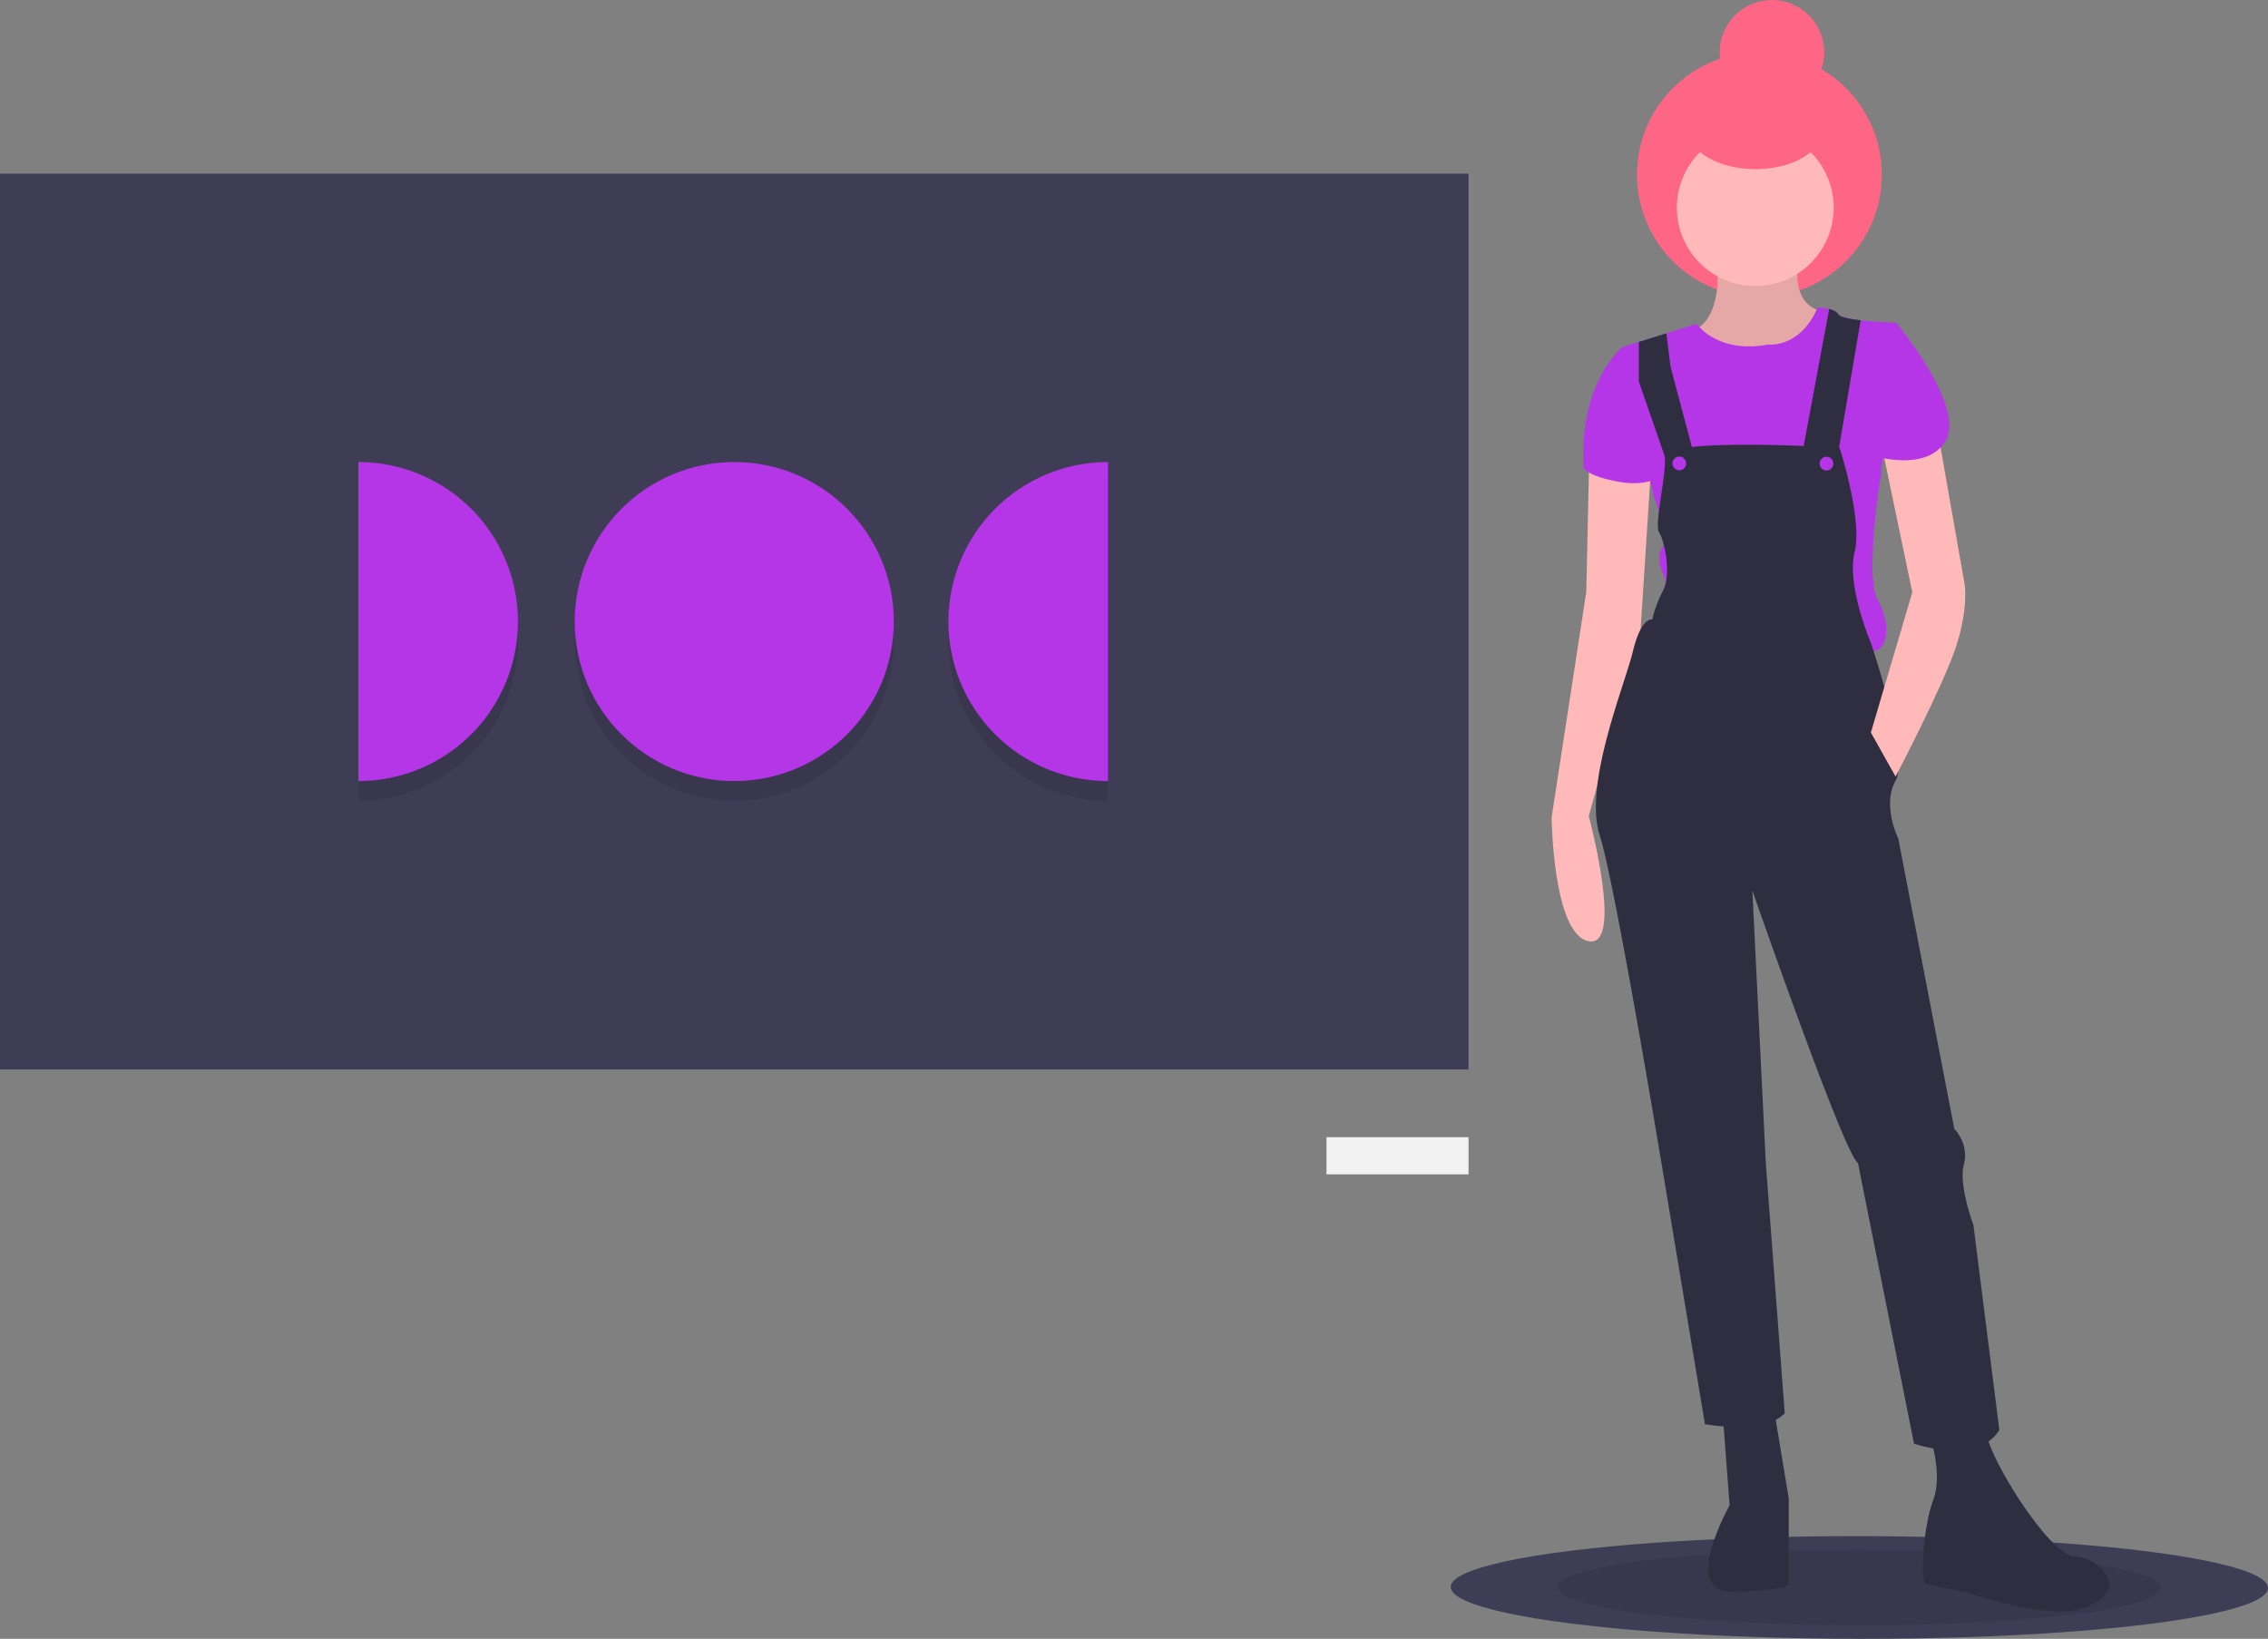 <svg id="b76d0b57-bb96-4225-9050-c631c36202a0" data-name="Layer 1" xmlns="http://www.w3.org/2000/svg" width="1037.826" height="750.05" viewBox="0 0 1037.826 750.05"><rect x="0" y="0" width="1037.826" height="750.05" fill="#808080" stroke="none"/><title>artist</title><ellipse cx="931.913" cy="801.524" rx="23.5" ry="187" transform="translate(48.169 1657.487) rotate(-89.93)" fill="#3f3d56"/><ellipse cx="931.913" cy="801.524" rx="17.342" ry="138" transform="translate(48.169 1657.487) rotate(-89.93)" opacity="0.1"/><path d="M869.451,723.018l3.098,40.921s-22.711,40.26,1.211,39.66,25.813-3.116,25.813-3.116l.015-12.59.033-27.068-6.874-41.555Z" transform="translate(-81.087 -74.975)" fill="#2f2e41"/><path d="M964.493,733.205s5.645,17.003,1.225,28.329-6.341,37.762-3.194,38.396,18.251,3.799,18.251,3.799,36.496,12.634,52.239,7.618,13.235-12.574,13.235-12.574-3.764-10.706-15.724-11.35-39.603-46.002-40.22-56.074S964.493,733.205,964.493,733.205Z" transform="translate(-81.087 -74.975)" fill="#2f2e41"/><circle cx="805.107" cy="79.94" r="56.025" fill="#ff6584"/><path d="M866.321,191.087s5.002,27.704-10.115,35.24,28.301,22.067,28.301,22.067l18.891-5.013,11.992-25.795s-15.106-1.277-11.302-23.935Z" transform="translate(-81.087 -74.975)" fill="#ffb9b9"/><path d="M866.321,191.087s5.002,27.704-10.115,35.24,28.301,22.067,28.301,22.067l18.891-5.013,11.992-25.795s-15.106-1.277-11.302-23.935Z" transform="translate(-81.087 -74.975)" opacity="0.1"/><path d="M808.292,285.441l-1.332,60.43-15.863,103.219s.564,53.508,16.928,56.676.07-57.284.07-57.284l23.73-85.419,4.792-74.439Z" transform="translate(-81.087 -74.975)" fill="#ffb9b9"/><circle cx="803.2" cy="95.045" r="35.881" fill="#ffb9b9"/><path d="M940.409,349.811c6.282,10.709,4.378,23.297-2.546,23.288s-100.077-11.453-100.077-11.453l5.692-21.396s-5.655-8.82-1.871-14.481-3.749-23.296-3.749-23.296l-14.395-68.633,7.557-2.37,12.588-3.944,13.861-4.346s9.426,13.86,32.722,9.482c0,0,14.476,1.906,22.683-16.969a24.034,24.034,0,0,1,5.243.667c1.743.455,3.436,1.219,4.196,2.492.76,1.266,5.184,2.134,10.207,2.713,7.459.859,16.227,1.096,16.227,1.096l-7.009,69.866S934.127,339.101,940.409,349.811Z" transform="translate(-81.087 -74.975)" fill="#b536e6"/><path d="M828.499,233.847l-5.036-.006s-20.164,16.342-17.693,55.374c0,0,1.884,3.779,16.359,6.315s20.778-3.752,20.778-3.752Z" transform="translate(-81.087 -74.975)" fill="#b536e6"/><path d="M922.868,279.915s-80.57-5.134-79.952,4.309-5.073,30.839-2.56,34.619,5.56,19.272,1.815,26.317A54.701,54.701,0,0,0,837.16,358.498s-5.034-1.265-8.831,14.468-22.736,61.034-15.211,84.335,31.896,171.892,31.896,171.892L861.263,726.785s27.062,5.069,36.517-4.992l-8.674-114.58-6.143-124.648S924.992,603.48,931.283,607.265l25.653,128.449s28.945,10.107,39.037-6.248L984.126,635.657s-6.902-18.264-4.373-27.703-4.387-16.372-4.387-16.372l-25.648-132.856s-7.536-15.117-1.227-26.441-11.254-62.964-11.254-62.964-11.299-26.453-7.503-41.556S922.868,279.915,922.868,279.915Z" transform="translate(-81.087 -74.975)" fill="#2f2e41"/><path d="M967.573,271.156l12.504,71.149s1.875,10.704-3.811,28.323-27.771,59.769-27.771,59.769l-11.306-20.158,18.963-64.186L940.504,271.123Z" transform="translate(-81.087 -74.975)" fill="#ffb9b9"/><polygon points="774.423 205.487 762.695 211.472 749.91 174.612 749.932 156.495 762.521 152.551 764.397 167.705 774.423 205.487" fill="#2f2e41"/><path d="M932.519,221.566l-10.284,60.552-16.367-.02,12.248-65.736c1.743.455,3.436,1.219,4.196,2.492C923.072,220.119,927.497,220.987,932.519,221.566Z" transform="translate(-81.087 -74.975)" fill="#2f2e41"/><path d="M941.188,226.43l7.559-3.768s32.058,38.438,22.596,54.164-37.147,5.62-37.147,5.62Z" transform="translate(-81.087 -74.975)" fill="#b536e6"/><circle cx="810.84" cy="23.921" r="23.921" fill="#ff6584"/><ellipse cx="884.331" cy="134.139" rx="18.255" ry="30.845" transform="translate(668.03 943.331) rotate(-89.93)" fill="#ff6584"/><circle cx="768.435" cy="212.09" r="3.147" fill="#b536e6"/><circle cx="835.791" cy="212.172" r="3.147" fill="#b536e6"/><rect y="79.475" width="672" height="410" fill="#3f3d56"/><circle cx="336" cy="293.475" r="73" opacity="0.1"/><path d="M515.087,368.45a73,73,0,0,0,73,73v-146A73,73,0,0,0,515.087,368.45Z" transform="translate(-81.087 -74.975)" opacity="0.1"/><path d="M245.087,295.45v146a73,73,0,0,0,0-146Z" transform="translate(-81.087 -74.975)" opacity="0.1"/><circle cx="336" cy="284.475" r="73" fill="#b536e6"/><path d="M515.087,359.45a73,73,0,0,0,73,73v-146A73,73,0,0,0,515.087,359.45Z" transform="translate(-81.087 -74.975)" fill="#b536e6"/><path d="M245.087,286.45v146a73,73,0,0,0,0-146Z" transform="translate(-81.087 -74.975)" fill="#b536e6"/><rect x="607" y="520.475" width="65" height="17" fill="#f2f2f2"/></svg>